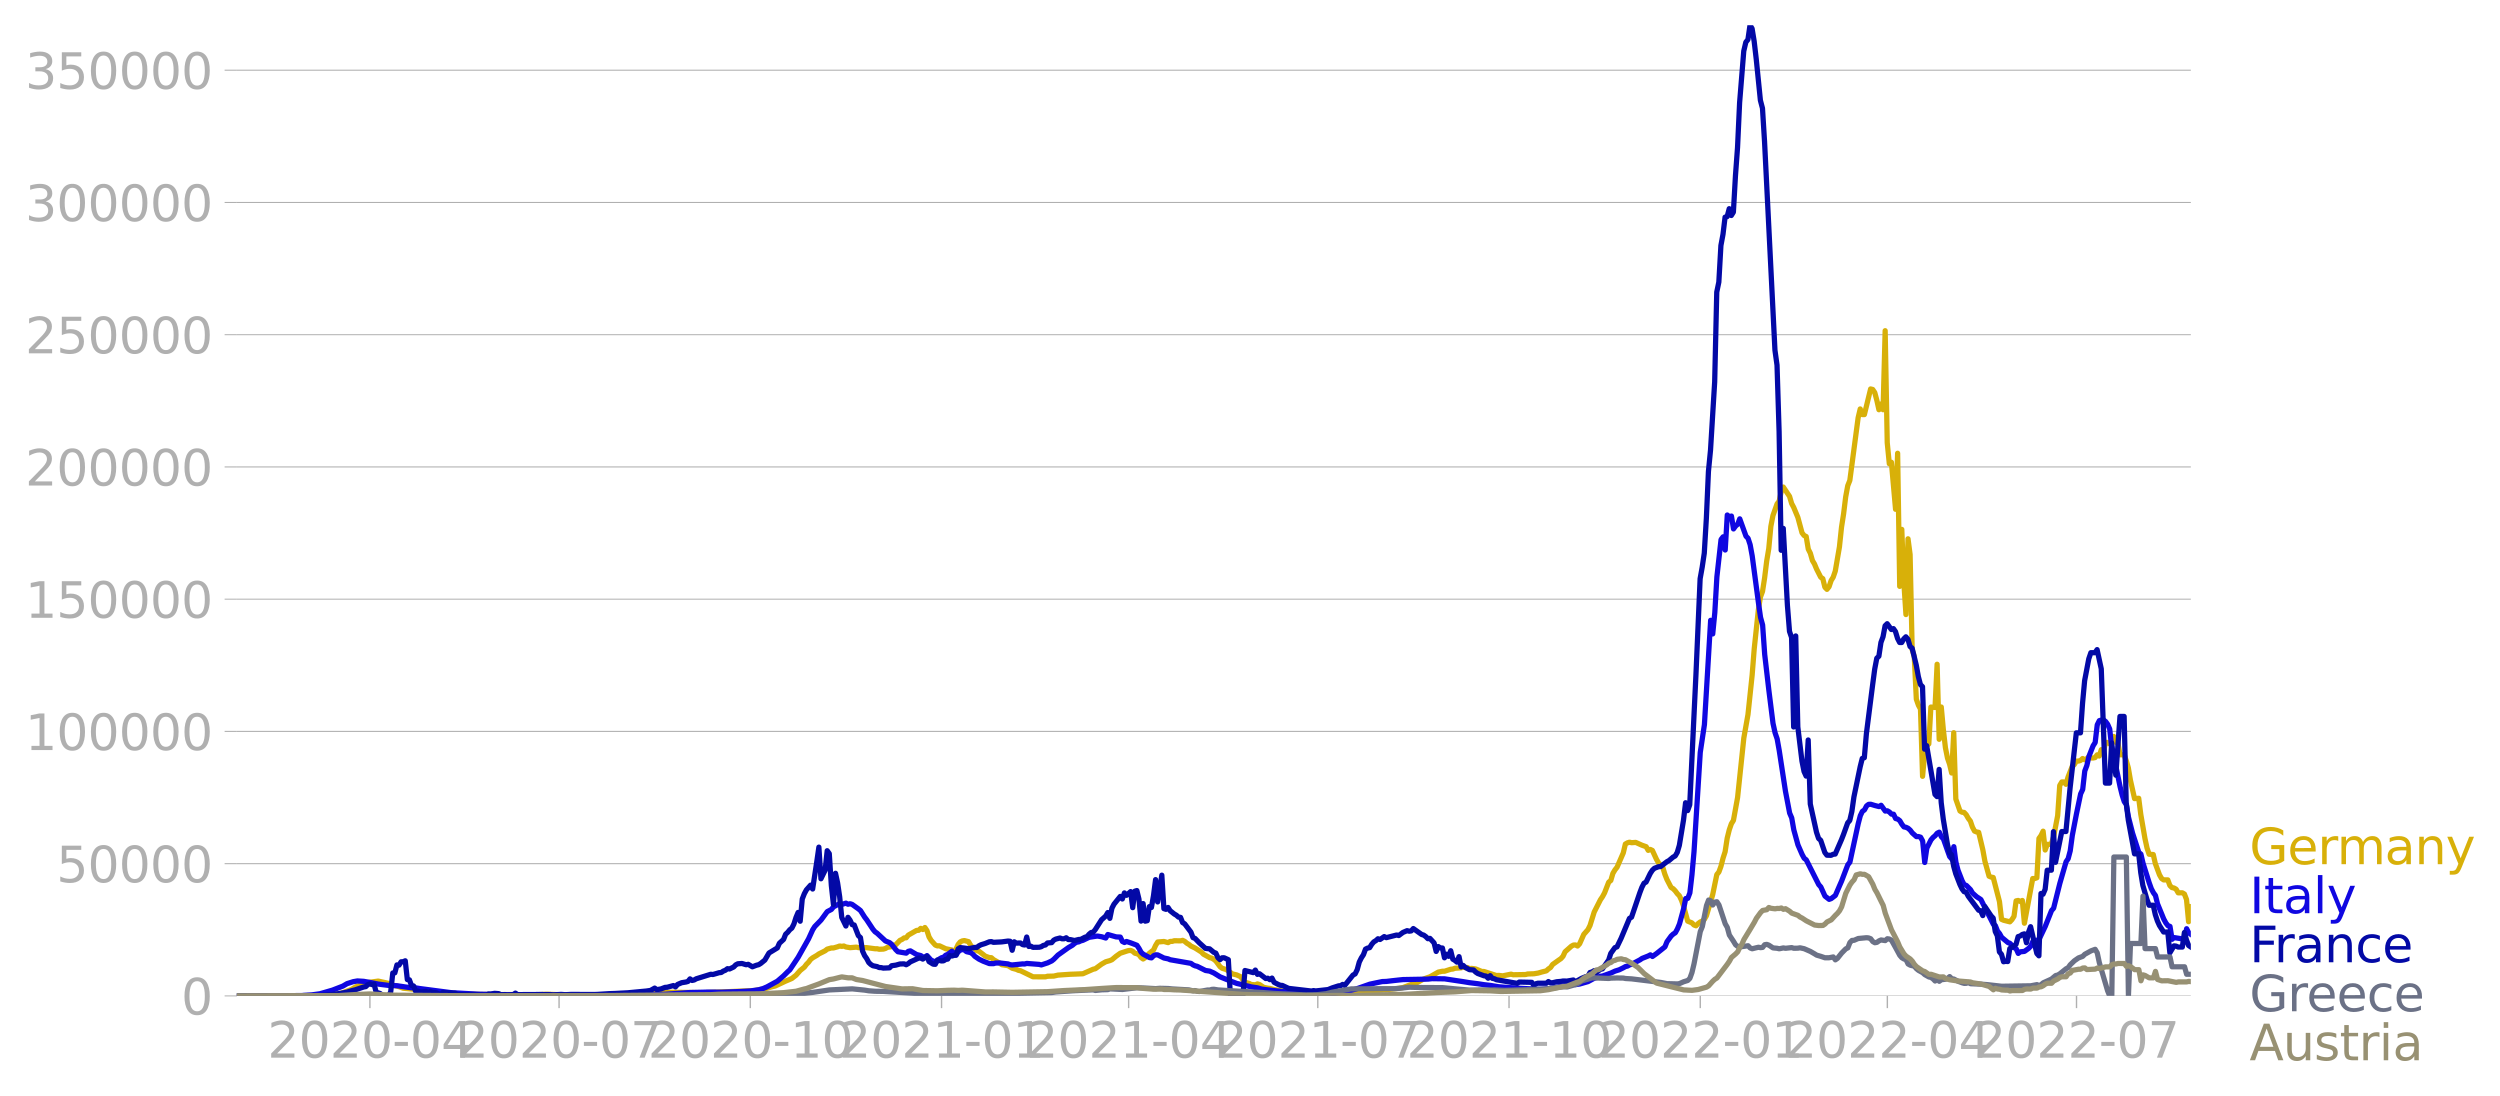 <svg xmlns:xlink="http://www.w3.org/1999/xlink" width="951.91" height="417.205" viewBox="0 0 713.933 312.904" xmlns="http://www.w3.org/2000/svg"><defs><style>*{stroke-linejoin:round;stroke-linecap:butt}</style></defs><g id="figure_1"><path d="M0 312.904h713.933V0H0v312.904z" style="fill:none" id="patch_1"/><g id="axes_1"><path d="M67.645 284.4h558V7.2h-558v277.2z" style="fill:none" id="patch_2"/><g id="matplotlib.axis_1"><g id="xtick_1"><g id="line2d_1"><defs><path id="meb3ce3d015" d="M0 0v3.5" style="stroke:#b0b0b0;stroke-width:.4"/></defs><use xlink:href="#meb3ce3d015" x="105.636" y="284.4" style="fill:#b0b0b0;stroke:#b0b0b0;stroke-width:.4"/></g><g style="fill:#b0b0b0" transform="matrix(.14 0 0 -.14 76.389 302.038)" id="text_1"><defs><path id="DejaVuSans-32" d="M1228 531h2203V0H469v531q359 372 979 998 621 627 780 809 303 340 423 576 121 236 121 464 0 372-261 606-261 235-680 235-297 0-627-103-329-103-704-313v638q381 153 712 231 332 78 607 78 725 0 1156-363 431-362 431-968 0-288-108-546-107-257-392-607-78-91-497-524-418-433-1181-1211z" transform="scale(.016)"/><path id="DejaVuSans-30" d="M2034 4250q-487 0-733-480-245-479-245-1442 0-959 245-1439 246-480 733-480 491 0 736 480 246 480 246 1439 0 963-246 1442-245 480-736 480zm0 500q785 0 1199-621 414-620 414-1801 0-1178-414-1799Q2819-91 2034-91q-784 0-1198 620-414 621-414 1799 0 1181 414 1801 414 621 1198 621z" transform="scale(.016)"/><path id="DejaVuSans-2d" d="M313 2009h1684v-512H313v512z" transform="scale(.016)"/><path id="DejaVuSans-34" d="M2419 4116 825 1625h1594v2491zm-166 550h794V1625h666v-525h-666V0h-628v1100H313v609l1940 2957z" transform="scale(.016)"/></defs><use xlink:href="#DejaVuSans-32"/><use xlink:href="#DejaVuSans-30" x="63.623"/><use xlink:href="#DejaVuSans-32" x="127.246"/><use xlink:href="#DejaVuSans-30" x="190.869"/><use xlink:href="#DejaVuSans-2d" x="254.492"/><use xlink:href="#DejaVuSans-30" x="290.576"/><use xlink:href="#DejaVuSans-34" x="354.199"/></g></g><g id="xtick_2"><use xlink:href="#meb3ce3d015" x="159.656" y="284.4" style="fill:#b0b0b0;stroke:#b0b0b0;stroke-width:.4" id="line2d_2"/><g style="fill:#b0b0b0" transform="matrix(.14 0 0 -.14 130.408 302.038)" id="text_2"><defs><path id="DejaVuSans-37" d="M525 4666h3000v-269L1831 0h-659l1594 4134H525v532z" transform="scale(.016)"/></defs><use xlink:href="#DejaVuSans-32"/><use xlink:href="#DejaVuSans-30" x="63.623"/><use xlink:href="#DejaVuSans-32" x="127.246"/><use xlink:href="#DejaVuSans-30" x="190.869"/><use xlink:href="#DejaVuSans-2d" x="254.492"/><use xlink:href="#DejaVuSans-30" x="290.576"/><use xlink:href="#DejaVuSans-37" x="354.199"/></g></g><g id="xtick_3"><use xlink:href="#meb3ce3d015" x="214.268" y="284.4" style="fill:#b0b0b0;stroke:#b0b0b0;stroke-width:.4" id="line2d_3"/><g style="fill:#b0b0b0" transform="matrix(.14 0 0 -.14 185.02 302.038)" id="text_3"><defs><path id="DejaVuSans-31" d="M794 531h1031v3560L703 3866v575l1116 225h631V531h1031V0H794v531z" transform="scale(.016)"/></defs><use xlink:href="#DejaVuSans-32"/><use xlink:href="#DejaVuSans-30" x="63.623"/><use xlink:href="#DejaVuSans-32" x="127.246"/><use xlink:href="#DejaVuSans-30" x="190.869"/><use xlink:href="#DejaVuSans-2d" x="254.492"/><use xlink:href="#DejaVuSans-31" x="290.576"/><use xlink:href="#DejaVuSans-30" x="354.199"/></g></g><g id="xtick_4"><use xlink:href="#meb3ce3d015" x="268.881" y="284.4" style="fill:#b0b0b0;stroke:#b0b0b0;stroke-width:.4" id="line2d_4"/><g style="fill:#b0b0b0" transform="matrix(.14 0 0 -.14 239.633 302.038)" id="text_4"><use xlink:href="#DejaVuSans-32"/><use xlink:href="#DejaVuSans-30" x="63.623"/><use xlink:href="#DejaVuSans-32" x="127.246"/><use xlink:href="#DejaVuSans-31" x="190.869"/><use xlink:href="#DejaVuSans-2d" x="254.492"/><use xlink:href="#DejaVuSans-30" x="290.576"/><use xlink:href="#DejaVuSans-31" x="354.199"/></g></g><g id="xtick_5"><use xlink:href="#meb3ce3d015" x="322.307" y="284.4" style="fill:#b0b0b0;stroke:#b0b0b0;stroke-width:.4" id="line2d_5"/><g style="fill:#b0b0b0" transform="matrix(.14 0 0 -.14 293.059 302.038)" id="text_5"><use xlink:href="#DejaVuSans-32"/><use xlink:href="#DejaVuSans-30" x="63.623"/><use xlink:href="#DejaVuSans-32" x="127.246"/><use xlink:href="#DejaVuSans-31" x="190.869"/><use xlink:href="#DejaVuSans-2d" x="254.492"/><use xlink:href="#DejaVuSans-30" x="290.576"/><use xlink:href="#DejaVuSans-34" x="354.199"/></g></g><g id="xtick_6"><use xlink:href="#meb3ce3d015" x="376.326" y="284.4" style="fill:#b0b0b0;stroke:#b0b0b0;stroke-width:.4" id="line2d_6"/><g style="fill:#b0b0b0" transform="matrix(.14 0 0 -.14 347.078 302.038)" id="text_6"><use xlink:href="#DejaVuSans-32"/><use xlink:href="#DejaVuSans-30" x="63.623"/><use xlink:href="#DejaVuSans-32" x="127.246"/><use xlink:href="#DejaVuSans-31" x="190.869"/><use xlink:href="#DejaVuSans-2d" x="254.492"/><use xlink:href="#DejaVuSans-30" x="290.576"/><use xlink:href="#DejaVuSans-37" x="354.199"/></g></g><g id="xtick_7"><use xlink:href="#meb3ce3d015" x="430.939" y="284.4" style="fill:#b0b0b0;stroke:#b0b0b0;stroke-width:.4" id="line2d_7"/><g style="fill:#b0b0b0" transform="matrix(.14 0 0 -.14 401.69 302.038)" id="text_7"><use xlink:href="#DejaVuSans-32"/><use xlink:href="#DejaVuSans-30" x="63.623"/><use xlink:href="#DejaVuSans-32" x="127.246"/><use xlink:href="#DejaVuSans-31" x="190.869"/><use xlink:href="#DejaVuSans-2d" x="254.492"/><use xlink:href="#DejaVuSans-31" x="290.576"/><use xlink:href="#DejaVuSans-30" x="354.199"/></g></g><g id="xtick_8"><use xlink:href="#meb3ce3d015" x="485.551" y="284.4" style="fill:#b0b0b0;stroke:#b0b0b0;stroke-width:.4" id="line2d_8"/><g style="fill:#b0b0b0" transform="matrix(.14 0 0 -.14 456.303 302.038)" id="text_8"><use xlink:href="#DejaVuSans-32"/><use xlink:href="#DejaVuSans-30" x="63.623"/><use xlink:href="#DejaVuSans-32" x="127.246"/><use xlink:href="#DejaVuSans-32" x="190.869"/><use xlink:href="#DejaVuSans-2d" x="254.492"/><use xlink:href="#DejaVuSans-30" x="290.576"/><use xlink:href="#DejaVuSans-31" x="354.199"/></g></g><g id="xtick_9"><use xlink:href="#meb3ce3d015" x="538.977" y="284.4" style="fill:#b0b0b0;stroke:#b0b0b0;stroke-width:.4" id="line2d_9"/><g style="fill:#b0b0b0" transform="matrix(.14 0 0 -.14 509.729 302.038)" id="text_9"><use xlink:href="#DejaVuSans-32"/><use xlink:href="#DejaVuSans-30" x="63.623"/><use xlink:href="#DejaVuSans-32" x="127.246"/><use xlink:href="#DejaVuSans-32" x="190.869"/><use xlink:href="#DejaVuSans-2d" x="254.492"/><use xlink:href="#DejaVuSans-30" x="290.576"/><use xlink:href="#DejaVuSans-34" x="354.199"/></g></g><g id="xtick_10"><use xlink:href="#meb3ce3d015" x="592.996" y="284.4" style="fill:#b0b0b0;stroke:#b0b0b0;stroke-width:.4" id="line2d_10"/><g style="fill:#b0b0b0" transform="matrix(.14 0 0 -.14 563.748 302.038)" id="text_10"><use xlink:href="#DejaVuSans-32"/><use xlink:href="#DejaVuSans-30" x="63.623"/><use xlink:href="#DejaVuSans-32" x="127.246"/><use xlink:href="#DejaVuSans-32" x="190.869"/><use xlink:href="#DejaVuSans-2d" x="254.492"/><use xlink:href="#DejaVuSans-30" x="290.576"/><use xlink:href="#DejaVuSans-37" x="354.199"/></g></g></g><g id="matplotlib.axis_2"><g id="ytick_1"><path d="M67.645 284.4h558" clip-path="url(#p5022ef9d2a)" style="fill:none;stroke:#b0b0b0;stroke-width:.3;stroke-linecap:square" id="line2d_11"/><g id="line2d_12"><defs><path id="m0fdd7b3e06" d="M0 0h-3.5" style="stroke:#b0b0b0;stroke-width:.3"/></defs><use xlink:href="#m0fdd7b3e06" x="67.645" y="284.4" style="fill:#b0b0b0;stroke:#b0b0b0;stroke-width:.3"/></g><use xlink:href="#DejaVuSans-30" style="fill:#b0b0b0" transform="matrix(.14 0 0 -.14 51.737 289.719)" id="text_11"/></g><g id="ytick_2"><path d="M67.645 246.636h558" clip-path="url(#p5022ef9d2a)" style="fill:none;stroke:#b0b0b0;stroke-width:.3;stroke-linecap:square" id="line2d_13"/><use xlink:href="#m0fdd7b3e06" x="67.645" y="246.636" style="fill:#b0b0b0;stroke:#b0b0b0;stroke-width:.3" id="line2d_14"/><g style="fill:#b0b0b0" transform="matrix(.14 0 0 -.14 16.108 251.955)" id="text_12"><defs><path id="DejaVuSans-35" d="M691 4666h2478v-532H1269V2991q137 47 274 70 138 23 276 23 781 0 1237-428 457-428 457-1159 0-753-469-1171Q2575-91 1722-91q-294 0-599 50Q819 9 494 109v635q281-153 581-228t634-75q541 0 856 284 316 284 316 772 0 487-316 771-315 285-856 285-253 0-505-56-251-56-513-175v2344z" transform="scale(.016)"/></defs><use xlink:href="#DejaVuSans-35"/><use xlink:href="#DejaVuSans-30" x="63.623"/><use xlink:href="#DejaVuSans-30" x="127.246"/><use xlink:href="#DejaVuSans-30" x="190.869"/><use xlink:href="#DejaVuSans-30" x="254.492"/></g></g><g id="ytick_3"><path d="M67.645 208.872h558" clip-path="url(#p5022ef9d2a)" style="fill:none;stroke:#b0b0b0;stroke-width:.3;stroke-linecap:square" id="line2d_15"/><use xlink:href="#m0fdd7b3e06" x="67.645" y="208.872" style="fill:#b0b0b0;stroke:#b0b0b0;stroke-width:.3" id="line2d_16"/><g style="fill:#b0b0b0" transform="matrix(.14 0 0 -.14 7.2 214.191)" id="text_13"><use xlink:href="#DejaVuSans-31"/><use xlink:href="#DejaVuSans-30" x="63.623"/><use xlink:href="#DejaVuSans-30" x="127.246"/><use xlink:href="#DejaVuSans-30" x="190.869"/><use xlink:href="#DejaVuSans-30" x="254.492"/><use xlink:href="#DejaVuSans-30" x="318.115"/></g></g><g id="ytick_4"><path d="M67.645 171.108h558" clip-path="url(#p5022ef9d2a)" style="fill:none;stroke:#b0b0b0;stroke-width:.3;stroke-linecap:square" id="line2d_17"/><use xlink:href="#m0fdd7b3e06" x="67.645" y="171.108" style="fill:#b0b0b0;stroke:#b0b0b0;stroke-width:.3" id="line2d_18"/><g style="fill:#b0b0b0" transform="matrix(.14 0 0 -.14 7.2 176.427)" id="text_14"><use xlink:href="#DejaVuSans-31"/><use xlink:href="#DejaVuSans-35" x="63.623"/><use xlink:href="#DejaVuSans-30" x="127.246"/><use xlink:href="#DejaVuSans-30" x="190.869"/><use xlink:href="#DejaVuSans-30" x="254.492"/><use xlink:href="#DejaVuSans-30" x="318.115"/></g></g><g id="ytick_5"><path d="M67.645 133.344h558" clip-path="url(#p5022ef9d2a)" style="fill:none;stroke:#b0b0b0;stroke-width:.3;stroke-linecap:square" id="line2d_19"/><use xlink:href="#m0fdd7b3e06" x="67.645" y="133.344" style="fill:#b0b0b0;stroke:#b0b0b0;stroke-width:.3" id="line2d_20"/><g style="fill:#b0b0b0" transform="matrix(.14 0 0 -.14 7.2 138.663)" id="text_15"><use xlink:href="#DejaVuSans-32"/><use xlink:href="#DejaVuSans-30" x="63.623"/><use xlink:href="#DejaVuSans-30" x="127.246"/><use xlink:href="#DejaVuSans-30" x="190.869"/><use xlink:href="#DejaVuSans-30" x="254.492"/><use xlink:href="#DejaVuSans-30" x="318.115"/></g></g><g id="ytick_6"><path d="M67.645 95.58h558" clip-path="url(#p5022ef9d2a)" style="fill:none;stroke:#b0b0b0;stroke-width:.3;stroke-linecap:square" id="line2d_21"/><use xlink:href="#m0fdd7b3e06" x="67.645" y="95.581" style="fill:#b0b0b0;stroke:#b0b0b0;stroke-width:.3" id="line2d_22"/><g style="fill:#b0b0b0" transform="matrix(.14 0 0 -.14 7.2 100.9)" id="text_16"><use xlink:href="#DejaVuSans-32"/><use xlink:href="#DejaVuSans-35" x="63.623"/><use xlink:href="#DejaVuSans-30" x="127.246"/><use xlink:href="#DejaVuSans-30" x="190.869"/><use xlink:href="#DejaVuSans-30" x="254.492"/><use xlink:href="#DejaVuSans-30" x="318.115"/></g></g><g id="ytick_7"><path d="M67.645 57.817h558" clip-path="url(#p5022ef9d2a)" style="fill:none;stroke:#b0b0b0;stroke-width:.3;stroke-linecap:square" id="line2d_23"/><use xlink:href="#m0fdd7b3e06" x="67.645" y="57.817" style="fill:#b0b0b0;stroke:#b0b0b0;stroke-width:.3" id="line2d_24"/><g style="fill:#b0b0b0" transform="matrix(.14 0 0 -.14 7.2 63.136)" id="text_17"><defs><path id="DejaVuSans-33" d="M2597 2516q453-97 707-404 255-306 255-756 0-690-475-1069Q2609-91 1734-91q-293 0-604 58T488 141v609q262-153 574-231 313-78 654-78 593 0 904 234t311 681q0 413-289 645-289 233-804 233h-544v519h569q465 0 712 186t247 536q0 359-255 551-254 193-729 193-260 0-557-57-297-56-653-174v562q360 100 674 150t592 50q719 0 1137-327 419-326 419-882 0-388-222-655t-631-370z" transform="scale(.016)"/></defs><use xlink:href="#DejaVuSans-33"/><use xlink:href="#DejaVuSans-30" x="63.623"/><use xlink:href="#DejaVuSans-30" x="127.246"/><use xlink:href="#DejaVuSans-30" x="190.869"/><use xlink:href="#DejaVuSans-30" x="254.492"/><use xlink:href="#DejaVuSans-30" x="318.115"/></g></g><g id="ytick_8"><path d="M67.645 20.053h558" clip-path="url(#p5022ef9d2a)" style="fill:none;stroke:#b0b0b0;stroke-width:.3;stroke-linecap:square" id="line2d_25"/><use xlink:href="#m0fdd7b3e06" x="67.645" y="20.053" style="fill:#b0b0b0;stroke:#b0b0b0;stroke-width:.3" id="line2d_26"/><g style="fill:#b0b0b0" transform="matrix(.14 0 0 -.14 7.2 25.372)" id="text_18"><use xlink:href="#DejaVuSans-33"/><use xlink:href="#DejaVuSans-35" x="63.623"/><use xlink:href="#DejaVuSans-30" x="127.246"/><use xlink:href="#DejaVuSans-30" x="190.869"/><use xlink:href="#DejaVuSans-30" x="254.492"/><use xlink:href="#DejaVuSans-30" x="318.115"/></g></g></g><path d="m67.645 284.4 24.338-.104 2.375-.169 2.374-.36.594-.082 2.968-1.083 1.187-.722 1.187-.537.594-.387.594-.218 4.155-.564 3.562.786.593.336 1.781.476 1.187.437 4.156.405 1.187.245 6.53.789 1.187.013 7.123.252 1.781.063 16.028.088 2.968-.13 4.155.126 13.06-.02 5.342-.139 11.28-.433 1.78-.1 9.498.102 1.78-.093 2.375-.076 7.717-.332 2.375-.104 3.561-.652 1.188-.362 1.187-.277 1.78-.831 1.188-.563 1.187-.497.594-.265 1.187-.924 1.187-1.345 1.187-.96.594-.796.594-.592.593-.803.594-.468 1.187-.692.594-.426 1.187-.59.594-.304.593-.469 1.187-.335.594.002 1.187-.34.594-.219.594.101.593-.1.594.274 1.187.198 1.78-.146.594.13 2.375.01 2.374.317.594-.005.594.147 1.187-.045.594-.175.593-.341 1.187-.174.594-.383.594-.176 1.187-1.246.593-.262.594-.435.594-.04.593-.747 2.375-1.357.593-.03.594-.55.594.322.593-.568.594.89.593 1.817.594.972 1.187 1.328.594.246.594-.038 1.78.843 1.781.36.594.665.593-.963.594-1.295.594-.715.593-.286.594-.098 1.187.31.594 1.022.593.65.594.33.594.578.593.154 1.188.906.593.486 1.187.42.594.044.594.535 1.78 1.02.594.442 1.78.268 1.188.738 1.187.318.594.278.594.116 3.561 1.729 3.562.012.594-.168 1.78-.046 1.188-.275 1.78-.126 1.781-.12 1.188-.041 2.374-.1 2.968-1.306.594-.132 1.78-1.304 1.188-.68 1.187-.336.594-.256 1.187-.997 1.187-.85 1.781-.59.594-.178.593-.034.594.253.594.537.593.149.594.287.593.796.594.42.594-.386 1.187-1.255 1.187-.935.594-1.297.593-.973 1.781-.151 1.187.324.594-.344.594-.01.593-.185 1.781.038.594-.147.593.286.594.516.594.347.593.48 1.187.565 1.781 1.125.594.63 1.78.984.594.152.594.338.594.489 1.187 1.612.593.448 1.188.37 1.78 1.247 1.188.28 1.187.543.594.907.593.646 1.187.329.594.309 1.187.09.594-.248.594.18 1.187.793 1.187.245.594.063 1.187.336 3.562.537 1.187.348 1.78.178 10.092.251 6.53-.459 4.155-.312 1.188-.1 1.187-.174 5.936-.612 1.187-.23 2.375-.893 1.187-.256 2.374-1.32 1.188-.417.593-.198 2.375-1.34 1.187-.244h.593l1.781-.57.594-.058.594-.22 1.78-.13.594-.184.594.138.593-.04.594.335.594-.083 1.187.163 1.78.73.594.001 3.562 1.15.594-.048 1.187.13 2.374-.483.594.174 3.562-.065.593-.156 1.781-.06 1.187-.197 1.187-.341 1.188-.296.593-.552.594-.399.594-.869 1.78-1.269.594-.4.594-.668.593-1.29 1.781-1.58.594-.334.593-.036.594.303.594-.638 1.187-2.688 1.187-1.35.594-1.188 1.187-3.833 1.78-3.513.594-.873.594-1.102 1.187-3.057.594-.467.593-2.033.594-.996.594-.759 1.78-4.092.594-2.53.594-.345.593-.18.594.138 1.187-.08 1.781.802 1.187.418.594 1.046.594-.26.593.28 1.187 2.576.594 1.016 1.187 1.222.594 1.974.594 1.504 1.187 2.288.593.356.594.61.594.798.593.609.594 1.267.593 1.677 1.188 4.3 1.187.487.594.606.593.233.594-.627.593-.45.594-.261.594-.497.593-1.023 1.781-5.992 1.187-5.776.594-.727.594-1.633.593-2.321.594-1.843.593-3.872.594-2.388.594-1.721.593-.96 1.187-6.539 1.781-16.993 1.188-6.71 1.187-11.245.593-7.51 1.188-11.188.593-3.618.594-1.61.594-3.848.593-4.801.594-3.559.593-6.332.594-3.091 1.187-3.362.594-.75.593-2.779.594-1.267 1.78 2.666.595 2.028.593 1.118 1.187 2.86 1.188 4.403.593.77.594.28.593 3.594.594 1.179.594 2.082.593 1.004.594 1.432 1.187 2.335.594.41.593 2.442.594.61.594-.74.593-1.766.594-.969.593-1.734 1.188-6.92.593-5.62.594-3.802.594-4.842.593-3.207.594-1.505 2.374-17.913.594-2.498.594 1.599.593.007 1.781-7.314.594.145.593.886.594 2.22.593 2.677.594-1.648.594 1.646.593-22.561.594 31.997.594 5.996.593-.427 1.187 13.428.594-15.994.594 38.004.593-16.264.594 15.212.593 9.106.594-21.627.594 4.504.593 27.12.594 1.985.594 12.203.593 1.693.594 1.112.593 19.201.594-6.466.594-2.261.593-.524.594-10.521 1.187.108.594-12.334.593 21.426.594-9.218.594 6.485.593 5.155.594 2.963.593 1.732.594 2.512.594-11.505.593 18.946 1.188 3.408.593.348.594.074.593.642.594 1.038.594.778.593 1.734.594 1.122.593.252.594.113 1.187 4.992.594 3.263 1.187 4.27.594.251.593.115 1.781 6.877.594 5.077.593.26 1.781.447.594-.628.594-.949.593-4.406.594-.12.593.292.594-.282.594 6.488 2.374-12.76h.594l.593-.216.594-11.231.594-.83.593-1.241.594 5.369.593-1.61.594-.001.594-.169.593-1.862 1.188-6.161.593-8.64.594-.979h.593l.594.663.594-2.075 1.187-3.024.593-.53.594-1.007h.594l.593-.169.594-.557.594.348.593-.295.594-.5.593.297h.594l.594-.122.593-.78.594.336.593-1.807.594.867.594-2.927h.593l.594.377.594-.643.593-1.445.594 1.675.593.203.594 3.349h1.187l.594 1.641.593 2.074.594 3.506 1.187 5.29 1.188-.093.593 4.616 1.187 6.86.594 2.729.594 1.768 1.187.093.594 2.59 1.187 3.204.593 1.043.594.405h1.187l.594 1.614.593.577.594.13.594.336.593 1.032 1.188-.006.593.36.594 1.56.593 6.331.594-4.296h0" clip-path="url(#p5022ef9d2a)" style="fill:none;stroke:#d8b009;stroke-width:1.5;stroke-linecap:square" id="line2d_27"/><path d="m67.645 284.4 18.402-.094 2.968-.19 2.375-.329 3.561-1.035 2.968-1.149 1.188-.701 1.78-.566 1.188-.204 1.78.108 2.375.421 1.781.366 1.187.158 1.781.22 2.375.092 1.187.172 1.187.179 1.78.236.594-.076 1.781.296 9.498 1.246 1.187.025 5.937.332 14.246.284 2.375.034 3.562-.035 10.091.058 13.06-.056 10.091-.251 7.124-.51 2.968-.064 2.374-.062 3.562.033 5.342-.183 2.968-.167 2.375-.338 1.187-.309 1.187-.516 2.968-1.618 1.781-1.53 1.188-1.183.593-.537 2.375-3.56 2.968-5.275 1.187-2.595.594-.932 1.78-1.84 1.781-2.422 1.187-.618.594-.74 1.187-.634.594-.335.594.276 1.187-.372.593.313.594-.142.594.194 1.78 1.272.594.478 1.187 1.876.594.774 1.78 2.702.594.707.594.418 2.375 2.203 1.187.481.593.487 1.188 1.53.593.58 2.375.405.593-.52.594-.133 1.78 1.053 1.188.29.594.394.593.021.594-.392 1.187 1.302 1.187.474.594-.248.594-.587.593-.342.594-.153.593-.573.594-.24 1.187-.893 1.187 1.05.594-.879.594-.472.593-.187.594.122.594.491 1.187.276.593.396.594.656 1.187.804 1.188.582 1.78.69 1.188.02.593-.175 1.187-.025 2.375.276.594.217.593.076 2.968-.299.594.025.593-.16 3.562.277.594.15 1.78-.579 1.188-.561.593-.468 1.188-1.201 2.968-2.123 1.187-.7.594-.51.593-.355.594-.084.594-.287.593-.155 1.781-.861 1.78-.28.594-.083 1.188.197 1.187.365.594-.998 2.374.677 1.187.057.594 1.251.593.29.594-.285 1.187.394 1.188.45.593.24.594.895.593 1.1.594.537 1.78.968.594.097.594-.612.594-.267.593.026 1.781.89 1.187.246.594.25 5.936 1.037.594.433.593.27.594.138 2.375 1.187 1.187.186 1.187.529 1.78 1.103 1.782.719 2.968 1.158 1.78.405 2.375.592 1.781.264 1.187.363 2.375.293 6.53.72 5.342.39 2.968-.023 2.968-.119 4.155-.528 2.969-.882 3.561-1.253 1.781-.379 1.781-.369 1.187-.042 1.781-.21 1.78-.196 1.188-.12 7.124-.134 1.187-.128 3.561.053 2.375.356 2.968.446 1.78.295 2.375.297 1.781.272 1.781.203 2.375.39 2.968.23 3.561.232 5.343.269 2.374-.148 6.53-1.293.594-.03.593.131 1.188-.176 2.374-.684 1.78-.962 1.782-.57.593-.07 2.375-.844 1.187-.555 1.187-.37 1.188-.582.593-.338.594-.143.593-.348.594-.169 2.374-1.265.594-.405 1.781-.711.594-.31.593.463 1.187-.85 2.375-1.897.594-1.466 1.187-1.635.593-.549.594-.378.594-1.091.593-1.418 1.187-4.365.594-2.884.594-.062.593-1.575.594-5.127.594-6.656 1.78-28.328 1.188-7.93 1.78-29.783.594 3.88.594-6.073.593-10.197 1.188-10.687.593-.768.594 3.76.593-9.988.594.496.594-.196.593 3.67.594-.82.593-.514.594-1.542 1.781 4.947.594.617.593 1.818.594 3.24 1.78 13.377.594 4.141.594 2.162.594 8.413 1.187 10.218 1.187 9.46.594 2.716.593 1.73.594 3.33 1.78 11.636 1.188 6.212.594 1.383.593 3.389 1.187 4.31 1.188 2.732.593 1.094.594.463 3.562 7.06.593.669 1.187 2.613 1.188.93.593-.216 1.187-.906 1.188-2.75.593-1.356 1.188-3.125.593-1.525.594-.76 2.374-10.986.594-2.27.594-1.245.593-.405.594-1.132.593-.454.594-.03 1.187.36 1.187.305.594-.366 1.187 1.644.594-.07.594.346.593.605.594.025.593 1.228.594.164.594.458.593 1.014.594.754.593.118.594.283.594.524.593.788 1.188 1.063.593-.012.594.18.593 1.092.594 6.12.594-4.084 1.187-2.355.593-.701.594-.496.594-.722.593-.287.594 1.296.594.643 1.187 3.384.593 1.646.594.67.594-3.498.593 4.4.594 2.3 1.187 3.05.594 1.119.593.178 1.188 1.205.593.996 1.187 1.056 1.188.77 3.561 7.073.594.405.594 1.531.593.732.594 1.063 1.78 1.486.594.235 1.188 1.225.593.34.594 1.308.593-.452 1.188-.124 1.187-.86.593-.627.594-1.33.594.039.593-.41.594-.22 1.78-3.746 1.782-4.49.593-.673 1.781-7.105 1.781-6.173.594-.876.593-2.254.594-4.38 1.187-6.18 1.187-5.683.594-1.28.594-5.271.593-1.571.594-2.606 1.187-3.013.594-.933.593-5.058.594-1.191.593-.17.594-.026.594.423.593.811.594 1.356.594 5.58 1.187 5.151 1.187 5.758.594 2.397.593 1.847.594.856.593 3.501 1.188 4.652 1.78 5.476.594.496.594 2.54 1.78 5.667.594 1.65.594 1.144.594.814.593 2.376 1.781 4.35.594 1.102.593.777.594.225.593 3.683.594-.492 2.375.378.593-.056.594-2.85.593 1.173.594.416h0" clip-path="url(#p5022ef9d2a)" style="fill:none;stroke:#1007e1;stroke-width:1.5;stroke-linecap:square" id="line2d_28"/><path d="m67.645 284.4 23.745-.107 2.968-.224 2.374-.309 2.375-.435 1.187-.375 1.187-.299 2.375-.79.593-.107.594-.581.593-.203.594.196.594-.155.593 2.344 1.188.372.593.673h1.781l.594-1.151.593-5.384.594-.052.594-2.259.593.07.594-.949.593-.035.594-.255.594 5.358.593.075.594 1.595.593.152.594 1.541.594-.1.593.23.594.05 1.187-.184.594.351.593-.316.594.247 1.187.125 1.187.554.594-.603 1.78.08 1.782.077.593.39 8.311.19.594-.332.593.017 1.188-.207 1.187.089.593.367 1.188-.109.593.132 1.781-.127.594-.415.593.43 2.968-.017 3.562-.017 2.968.023.594.081 2.374-.135 1.187.088 1.781-.087 2.968.02h1.188l2.968-.005 3.561-.223 1.781-.06 1.781-.098 1.781-.092 5.343-.505 1.187-.172 1.187-.664.594.445 1.187-.204 1.187-.45.594-.029 1.78-.489.594.378.594-.693 1.187-.503 1.187-.192.594-.163.594-.734.593.443.594-.133.593-.339 4.156-1.293.593.073 1.188-.34.593-.18.594-.05.593-.4.594-.24.594-.453.593.085 1.187-.564.594-.612.594-.31 1.187-.081 1.187.358.594-.122 1.187.706 1.187-.449.594-.144.593-.357 1.188-.967 1.187-2.024 2.374-1.445.594-1.333 1.187-1.086.594-1.494.594-.547.593-.729.594-.48.593-1.192.594-1.858.594-1.416.593 2.506.594-6.336.593-1.52.594-1.094 1.187-1.343.594 1.097 1.187-7.838.594-4.116.593 9.028 1.188-2.445.593-5.562.594.821.593 9.136.594 5.393.594-8.904.593 2.726.594 3.972.594 5.902 1.187 2.454.593-2.48.594.815.594 1.27.593.094 1.187 3.059.594.538.594 3.85.593 1.304.594.84.594 1.132.593.56.594.364 1.187.24.594.273.593.024.594.136 1.78-.075.594-.604 1.188-.166 1.187-.328 1.187-.04.594.25.593-.328.594-.488 2.374-1.075.594-.014.594.295 1.187-.832.593 1.547 1.188.738.593.04.594-1.244 1.187.283.594-.04.593-.392.594-.105.594-1.008.593.144.594-.19.593-.055.594-1.803.594-.373 1.187.145 1.187.182 1.781-.365.594.002.593-.46.594-.305 1.187-.365 1.187-.484.594-.054.594.203 2.374-.124 1.78-.236.595.059.593 2.567.594-2.414.593.373 1.188-.036.593.466.594.107.593-2.272.594 2.687.594-.07.593.328 1.781-.029.594-.155.593-.37.594-.122.594-.58 1.187-.091.593-.7.594-.312 1.187-.305.594.225.594-.008.593-.289.594.509.593.014 1.188.262 1.187-.292.594-.033 1.187-.61.593-.17.594-.687.594-.498.593-.1.594-.739 1.78-2.792 1.188-1.057.594-1.007.593 1.654.594-2.9.593-1.142 1.781-2.213.594.724.593-1.73.594.685 1.187-1.06.594 4.582.594-4.695.593-.182.594 2.446.593 6.271.594-5.001.594 5.019.593-.134.594-4.02.593.241.594-3.353.594-4.594.593 6.365 1.188-7.634.593 9.551.594.199.593-.534.594.926 1.187.945.594.348.594.526.593.081.594 1.484.593.365 1.781 2.359.594 1.573.593.237 1.188 1.239 1.78 1.606 1.188.136 1.187.981.594.243.593 1.306.594.55.593-.53.594-.005 1.187.54.594 10.342h3.562l.593-7.246 2.375.602.593-.723.594 1.22.594-.176 1.78 1.368.594-.087.594.413.593-.455.594 1.196 1.187.621.594.238.593.052 1.781.832 6.53.762.594-.128.593.103 3.562-.397 1.187-.484 1.781-.571.594-.05.593-.364.594.284 2.374-2.967.594-.315.594-1.215.593-2.171.594-1.192.593-.914.594-1.59.594-.292.593-.132.594-.961.594-.686.593-.359.594-.529.593.203 1.188-.825.593.305 2.968-.755.594.148 1.187-.879 1.187-.511.594.154.594-.087.593-.667 2.375 1.685.593.185.594.428.594.592.593-.085 1.187 1.298.594 2.426.594-1.394.593.396.594.025.593 2.793.594-1.017.594.597.593-1.594.594 2.406.594.347.593.5.594-1.565.593 2.934.594-.428.594.562 1.187.65 1.187.088.594.598.593.403 1.781.655.594.084.593.613.594-.728.594.764.593.116.594.281 5.936 1.038.594-.376 3.561.08.594.876.594-.48.593-.15 2.375.016.593-.483.594.364.594-.029 1.187-.28 1.187-.101.594-.108 1.187.016 1.78-.311.594.503 1.781-.983 1.187-.483.594-.038.594-1.129.593-.176.594-.35.594.56 1.187-.967.593-.115 1.781-2.534.594-1.876 1.187-1.648.594-.22 1.187-2.47 2.374-5.667.594-.347 2.374-7.001.594-1.551.594-1.14.593-.333 1.188-2.451.593-.911.594-.571 1.187-.448.594-.05 1.78-1.375.594-.322 1.187-.997.594-.327.594-1.022.593-2.006 1.187-7.198.594-4.971.594 2.241.593-1.656 1.188-24.905.593-12.398 1.187-27.253.594-3.316.594-3.993.593-9.945.594-13.39.593-6.08 1.188-19.485.593-25.643.594-2.854.594-10.45.593-3.19.594-4.909.593-.16.594-2.259.594 1.939.593-.941.594-10.407.593-8.058.594-12.832 1.187-14.72.594-2.537.594-.736.593-4.109.594.954.593 3.638.594 5.088 1.187 11.772.594 2.269.594 9.56 2.968 59.522.593 4.273.594 18.994.593 33.88.594-6.25 1.187 21.981.594 7.431.594 1.752.593 25.542.594-25.989.593 25.973 1.188 9.765.593 2.972.594 1.309.593-10.31.594 18.274 1.78 8.082.595 1.77.593.51 1.187 3.485.594.778 1.187.035.594-.294.593-.06 1.781-4.106.594-1.512 1.187-3.297.594-.68.593-2.555.594-4.169 1.78-8.59.595-2.4.593-.206.594-6.884 1.78-13.946.594-4.468.594-3.118.593-.569.594-3.936.594-1.615.593-3.147.594-.587 1.187 1.652.594-.25.593.855.594 1.955.594 1.15.593.005.594-1.043.593-.581.594.71.594 2.049.593.482 1.188 4.864.593 3.258.594 2.267.593.618.594 17.832.594-1.001 2.374 13.933.594.62.593-7.769.594 9.494.594 4.745 1.187 7.19.593 2.398.594.572.594 3.278.593 2.127 1.188 3.066.593 1.243.594.799.593.15.594 1.15 2.968 4.003.594.152.593 1.374.594-2.578 1.78 2.667.594.634.594 3.84.594 1.235.593 4.569.594.713.593 2.107.594-.116.594.057.593-3.703 1.188-.78.593-.447.594-2.19.593-.172.594-.443.594-.167.593 2.536.594-2.987.593-1.594 1.781 7.644.594.668.594-17.797.593.203.594-1.395.593-5.452 1.188-.01.593-11 .594 8.75 1.78-8.79h1.188l1.187-12.433 1.781-15.753h1.187l.594-8.47.594-6.431 1.187-6.244.593-1.74h1.188l.593-.873 1.187 5.496 1.188 32.617h1.187l.594-11.476.593 5.158.594 4.055 1.187-16.772h1.187l.594 24.588.593 4.993 1.781 9.661h1.188l.593 5.38.594 3.615 1.187 4.06.594 1.62h1.187l.594 2.675.593 1.8.594 1.314 1.187 1.853h1.187l.594 5.942 1.187-1.987.594.078.593.268h1.188l.593-4.158.594 2.13.593 1.566.594.4h0" clip-path="url(#p5022ef9d2a)" style="fill:none;stroke:#0309a6;stroke-width:1.5;stroke-linecap:square" id="line2d_29"/><path d="m67.645 284.4 115.755-.11 11.279-.062 5.936.03 23.151-.166 3.562-.19 4.749-.501 4.749-.702 6.53-.308 3.561.363 1.188.192 1.78.13 2.375.04 13.653.811 17.809.067 7.123-.348 9.498-.204 1.187-.165 4.749-.331 1.187-.059 1.781-.085 2.968-.128.594.18 1.78-.187 1.782-.053.593-.216 3.562.176 4.155-.496 2.375.085 2.968.169 1.187-.097 2.374.058 1.188.123 4.749.269 1.187.28.593-.09.594.207.594.074 2.374-.437.594.026.593-.194.594-.042 1.187.19 2.968.19 9.498.544 3.562.274 8.904.414 3.562-.074 2.374-.262 1.781-.446 5.343-.925 9.498-.073 2.968.005 2.374-.21 1.781-.206 2.374.062 1.781.034 5.343.017 3.562.346 4.155.37 2.374-.038 4.75-.02 2.967.122 11.28-.352 5.342-.66 1.187.037 2.374-.672.594-.27 1.187-.767 2.968-.886 2.375.08 2.374.098.594-.099 1.78-.044 1.782.03.593.123 1.781.106 8.31 1.016 1.782.349 2.968.074.593-.092 1.187-.523 1.188-.373.593-.604.594-1.639.594-2.502 1.78-9.199.594-1.467 1.187-5.978.594-1.571.593.201.594 1.212.594-.827.593-.103.594.915 1.78 5.372.594 1.032.594 2.182 1.187 1.806.594.986.593.448.594.166 2.375-.344.593.627.594.231 1.187-.29.594-.136.593.108.594-.071.594-.768.593-.094.594.222 1.187.785 1.187.11.594.141 1.187-.246.594.107 1.78-.195.594.187 1.187-.026.594-.103 1.187.258 1.781.774 1.187.688.594.37 1.187.346 1.187.41 1.188-.012 1.187-.228.593.823.594-.416 1.187-1.495 1.188-1.21.593-.3.594-1.514.593-.6.594-.04 1.187-.512 2.375-.228.593.063.594.232.594.797.593.34.594-.104.593-.428.594-.255 1.187.18.594-.526.594.08.593.331 1.187 2.124 1.188 2.203.593.684.594.357.593.186.594 1.24.594.337 1.187.298.594.705.593.486 1.187.65.594.552 1.187.674.594.13.593.415.594.612.594-.49.593.57.594-.445 1.187-.137.594-.25.593-.508.594.62.594.072 1.187.632 1.187.446.594.163.593-.017.594-.236.594.35 2.968.13 1.78.125 4.156.467 8.31-.128 1.781-.335.594.27.594-.268.593-.517 2.375-1.079 1.187-1.002.594-.134.593-.358 1.781-1.434.594-.307.593-.837 1.187-1.145 1.188-.826 1.187-.433.594-.598 1.78-.978 1.188-.437.593 1.01.594 2.792 2.374 8.066.594 1.436h.594l.593-39.666h3.562l.593 39.666.594-14.96h2.968l.594-13.508.593 14.96h2.969l.593 2.388h3.562l.593 2.805h3.562l.594 2.134h1.187" clip-path="url(#p5022ef9d2a)" style="fill:none;stroke:#6b7186;stroke-width:1.5;stroke-linecap:square" id="line2d_30"/><path d="m67.645 284.4 29.087-.094 4.75-.287 4.154-.178 2.969.19 4.155.164 21.37.17 39.772-.051 29.088-.26 2.374-.13 4.75-.06 6.529-.049 7.123-.335 3.562-.405 2.374-.65.594-.122 1.187-.454 2.375-.864 2.968-1.222 1.187-.194 1.78-.453.595-.14 1.78.262 1.188.009 1.187.474 1.78.288 6.53 1.704 2.969.433 1.78.26 1.188-.023 1.78-.028 2.969.511 4.155.078 2.968-.134 1.78-.038 1.188.068 1.187-.067 6.53.5 2.375-.004 5.342.109 10.092-.186 4.749-.317 5.936-.27 4.749-.328 2.968-.188 1.187-.064 5.936.025 1.781.213 2.968.225 2.375-.03.593.118 1.781.014 1.187.082 1.781.044 17.809 1.258 2.374.068 17.215.28 8.904-.04 13.653-.243 4.156-.088 9.498-.523 4.749-.187 2.968-.229 1.78-.132 5.343.085 2.968.173 11.279-.204 2.374-.313 4.156-.872 1.187-.13 2.374-.951 1.188-.425 1.187-.918 1.187-.67 1.187-.615 1.188-1.041.593-.087 2.375-1.367.593-.485.594-.194.593-.463.594-.153.594-.287 1.187-.154.594.211.593.061 1.781.998 1.78 1.195 1.782 1.764 3.561 2.72 7.717 1.933 2.375.126 1.78-.237 2.375-.675.594-.367 1.187-1.333.594-.547.593-.362 1.781-2.356 1.187-1.565.594-.868.594-1.08 1.187-1.005.593-.61.594-1.246.594-.896.593-1.37 1.781-2.926 1.187-1.987.594-1.147 1.187-1.632.594-.604 1.187-.216.594-.63.593.229 1.188.148.593-.111.594.019.593-.143.594.384.594-.185 1.187.733.594.533 1.78.641.594.477.594.297 1.187.783 2.374 1.205 1.188.145 1.187-.025.593-.397.594-.616 1.187-.579 1.187-1.3.594-.576.594-.732.593-1.106 1.188-3.88 1.187-2.372.593-.849.594-.648.594-1.37 1.187-.329.594.155.593-.008 1.187.684 1.188 2.137.593 1.47.594.985 1.187 2.409.594 1.182.593 2.234 1.781 4.786 1.187 2.285.594 1.163.594 1.419 1.187 1.96.593.643 1.188.814.593.63.594.908.594.64 1.78 1.225.594.185 1.187.839.594-.06 2.374.775 1.188-.02.593.474 1.187.351 2.375.346 2.374.185 1.188.098.593.221 2.375.36 2.374.694 1.187.952.594-.429.594.21.593.065.594.195 1.187.072h.594l.593.23.594-.115 1.187-.001 1.781-.018.594-.346.593-.099 1.187.03.594-.274h1.187l.594-.312.594-.07.593-.298.594-.46.593-.247h1.188l.593-.634 1.188-.585.593-.439.594-.195h1.187l.594-.863.593-.2.594-.755 1.78-.333h.594l.594-.34.594-.035.593.468 2.375-.124.593-.3.594.135 1.78-.477h1.188l.594-.608.593-.203.594-.02.593-.144 1.781.01.594.803.593-.17.594.253 1.187.877h1.188l.593 3.171.594-1.69.593.171 1.188.69h1.187l.594-1.847.593 2.3 1.187.39 1.781-.03 2.375.473.593-.13 2.375-.008.593-.142.594.06h0" clip-path="url(#p5022ef9d2a)" style="fill:none;stroke:#989173;stroke-width:1.5;stroke-linecap:square" id="line2d_31"/><g style="fill:#d8b009" transform="matrix(.14 0 0 -.14 642.385 246.792)" id="text_19"><defs><path id="DejaVuSans-47" d="M3809 666v1253H2778v519h1656V434q-365-259-806-392-440-133-940-133-1094 0-1712 639-617 640-617 1780 0 1144 617 1783 618 639 1712 639 456 0 867-113 411-112 758-331v-672q-350 297-744 447t-828 150q-857 0-1287-478-429-478-429-1425 0-944 429-1422 430-478 1287-478 334 0 596 58 263 58 472 180z" transform="scale(.016)"/><path id="DejaVuSans-65" d="M3597 1894v-281H953q38-594 358-905t892-311q331 0 642 81t618 244V178Q3153 47 2828-22t-659-69q-838 0-1327 487-489 488-489 1320 0 859 464 1363 464 505 1252 505 706 0 1117-455 411-454 411-1235zm-575 169q-6 471-264 752-258 282-683 282-481 0-770-272t-333-766l2050 4z" transform="scale(.016)"/><path id="DejaVuSans-72" d="M2631 2963q-97 56-211 82-114 27-251 27-488 0-749-317t-261-911V0H581v3500h578v-544q182 319 472 473 291 155 707 155 59 0 131-8 72-7 159-23l3-590z" transform="scale(.016)"/><path id="DejaVuSans-6d" d="M3328 2828q216 388 516 572t706 184q547 0 844-383 297-382 297-1088V0h-578v2094q0 503-179 746-178 244-543 244-447 0-707-297-259-296-259-809V0h-578v2094q0 506-178 748t-550 242q-441 0-701-298-259-298-259-808V0H581v3500h578v-544q197 322 472 475t653 153q382 0 649-194 267-193 395-562z" transform="scale(.016)"/><path id="DejaVuSans-61" d="M2194 1759q-697 0-966-159t-269-544q0-306 202-486 202-179 548-179 479 0 768 339t289 901v128h-572zm1147 238V0h-575v531q-197-318-491-470T1556-91q-537 0-855 302-317 302-317 808 0 590 395 890 396 300 1180 300h807v57q0 397-261 614t-733 217q-300 0-585-72-284-72-546-216v532q315 122 612 182 297 61 578 61 760 0 1135-394 375-393 375-1193z" transform="scale(.016)"/><path id="DejaVuSans-6e" d="M3513 2113V0h-575v2094q0 497-194 743-194 247-581 247-466 0-735-297-269-296-269-809V0H581v3500h578v-544q207 316 486 472 280 156 646 156 603 0 912-373 310-373 310-1098z" transform="scale(.016)"/><path id="DejaVuSans-79" d="M2059-325q-243-625-475-815-231-191-618-191H506v481h338q237 0 368 113 132 112 291 531l103 262L191 3500h609L1894 763l1094 2737h609L2059-325z" transform="scale(.016)"/></defs><use xlink:href="#DejaVuSans-47"/><use xlink:href="#DejaVuSans-65" x="77.49"/><use xlink:href="#DejaVuSans-72" x="139.014"/><use xlink:href="#DejaVuSans-6d" x="178.377"/><use xlink:href="#DejaVuSans-61" x="275.789"/><use xlink:href="#DejaVuSans-6e" x="337.068"/><use xlink:href="#DejaVuSans-79" x="400.447"/></g><g style="fill:#1007e1" transform="matrix(.14 0 0 -.14 642.385 260.792)" id="text_20"><defs><path id="DejaVuSans-49" d="M628 4666h631V0H628v4666z" transform="scale(.016)"/><path id="DejaVuSans-74" d="M1172 4494v-994h1184v-447H1172V1153q0-428 117-550t477-122h590V0h-590q-666 0-919 248-253 249-253 905v1900H172v447h422v994h578z" transform="scale(.016)"/><path id="DejaVuSans-6c" d="M603 4863h575V0H603v4863z" transform="scale(.016)"/></defs><use xlink:href="#DejaVuSans-49"/><use xlink:href="#DejaVuSans-74" x="29.492"/><use xlink:href="#DejaVuSans-61" x="68.701"/><use xlink:href="#DejaVuSans-6c" x="129.98"/><use xlink:href="#DejaVuSans-79" x="157.764"/></g><g style="fill:#0309a6" transform="matrix(.14 0 0 -.14 642.385 274.792)" id="text_21"><defs><path id="DejaVuSans-46" d="M628 4666h2681v-532H1259V2759h1850v-531H1259V0H628v4666z" transform="scale(.016)"/><path id="DejaVuSans-63" d="M3122 3366v-538q-244 135-489 202t-495 67q-560 0-870-355-309-354-309-995t309-996q310-354 870-354 250 0 495 67t489 202V134Q2881 22 2623-34q-257-57-548-57-791 0-1257 497-465 497-465 1341 0 856 470 1346 471 491 1290 491 265 0 518-55 253-54 491-163z" transform="scale(.016)"/></defs><use xlink:href="#DejaVuSans-46"/><use xlink:href="#DejaVuSans-72" x="50.27"/><use xlink:href="#DejaVuSans-61" x="91.383"/><use xlink:href="#DejaVuSans-6e" x="152.662"/><use xlink:href="#DejaVuSans-63" x="216.041"/><use xlink:href="#DejaVuSans-65" x="271.021"/></g><g style="fill:#6b7186" transform="matrix(.14 0 0 -.14 642.385 288.792)" id="text_22"><use xlink:href="#DejaVuSans-47"/><use xlink:href="#DejaVuSans-72" x="77.49"/><use xlink:href="#DejaVuSans-65" x="116.354"/><use xlink:href="#DejaVuSans-65" x="177.877"/><use xlink:href="#DejaVuSans-63" x="239.4"/><use xlink:href="#DejaVuSans-65" x="294.381"/></g><g style="fill:#989173" transform="matrix(.14 0 0 -.14 642.385 302.792)" id="text_23"><defs><path id="DejaVuSans-41" d="m2188 4044-857-2322h1716l-859 2322zm-357 622h716L4325 0h-656l-425 1197H1141L716 0H50l1781 4666z" transform="scale(.016)"/><path id="DejaVuSans-75" d="M544 1381v2119h575V1403q0-497 193-746 194-248 582-248 465 0 735 297 271 297 271 810v1984h575V0h-575v538q-209-319-486-474-276-155-642-155-603 0-916 375-312 375-312 1097zm1447 2203z" transform="scale(.016)"/><path id="DejaVuSans-73" d="M2834 3397v-544q-243 125-506 187-262 63-544 63-428 0-642-131t-214-394q0-200 153-314t616-217l197-44q612-131 870-370t258-667q0-488-386-773Q2250-91 1575-91q-281 0-586 55T347 128v594q319-166 628-249 309-82 613-82 406 0 624 139 219 139 219 392 0 234-158 359-157 125-692 241l-200 47q-534 112-772 345-237 233-237 639 0 494 350 762 350 269 994 269 318 0 599-47 282-46 519-140z" transform="scale(.016)"/><path id="DejaVuSans-69" d="M603 3500h575V0H603v3500zm0 1363h575v-729H603v729z" transform="scale(.016)"/></defs><use xlink:href="#DejaVuSans-41"/><use xlink:href="#DejaVuSans-75" x="68.408"/><use xlink:href="#DejaVuSans-73" x="131.787"/><use xlink:href="#DejaVuSans-74" x="183.887"/><use xlink:href="#DejaVuSans-72" x="223.096"/><use xlink:href="#DejaVuSans-69" x="264.209"/><use xlink:href="#DejaVuSans-61" x="291.992"/></g></g></g><defs><clipPath id="p5022ef9d2a"><path d="M67.645 7.2h558v277.2h-558z"/></clipPath></defs></svg>